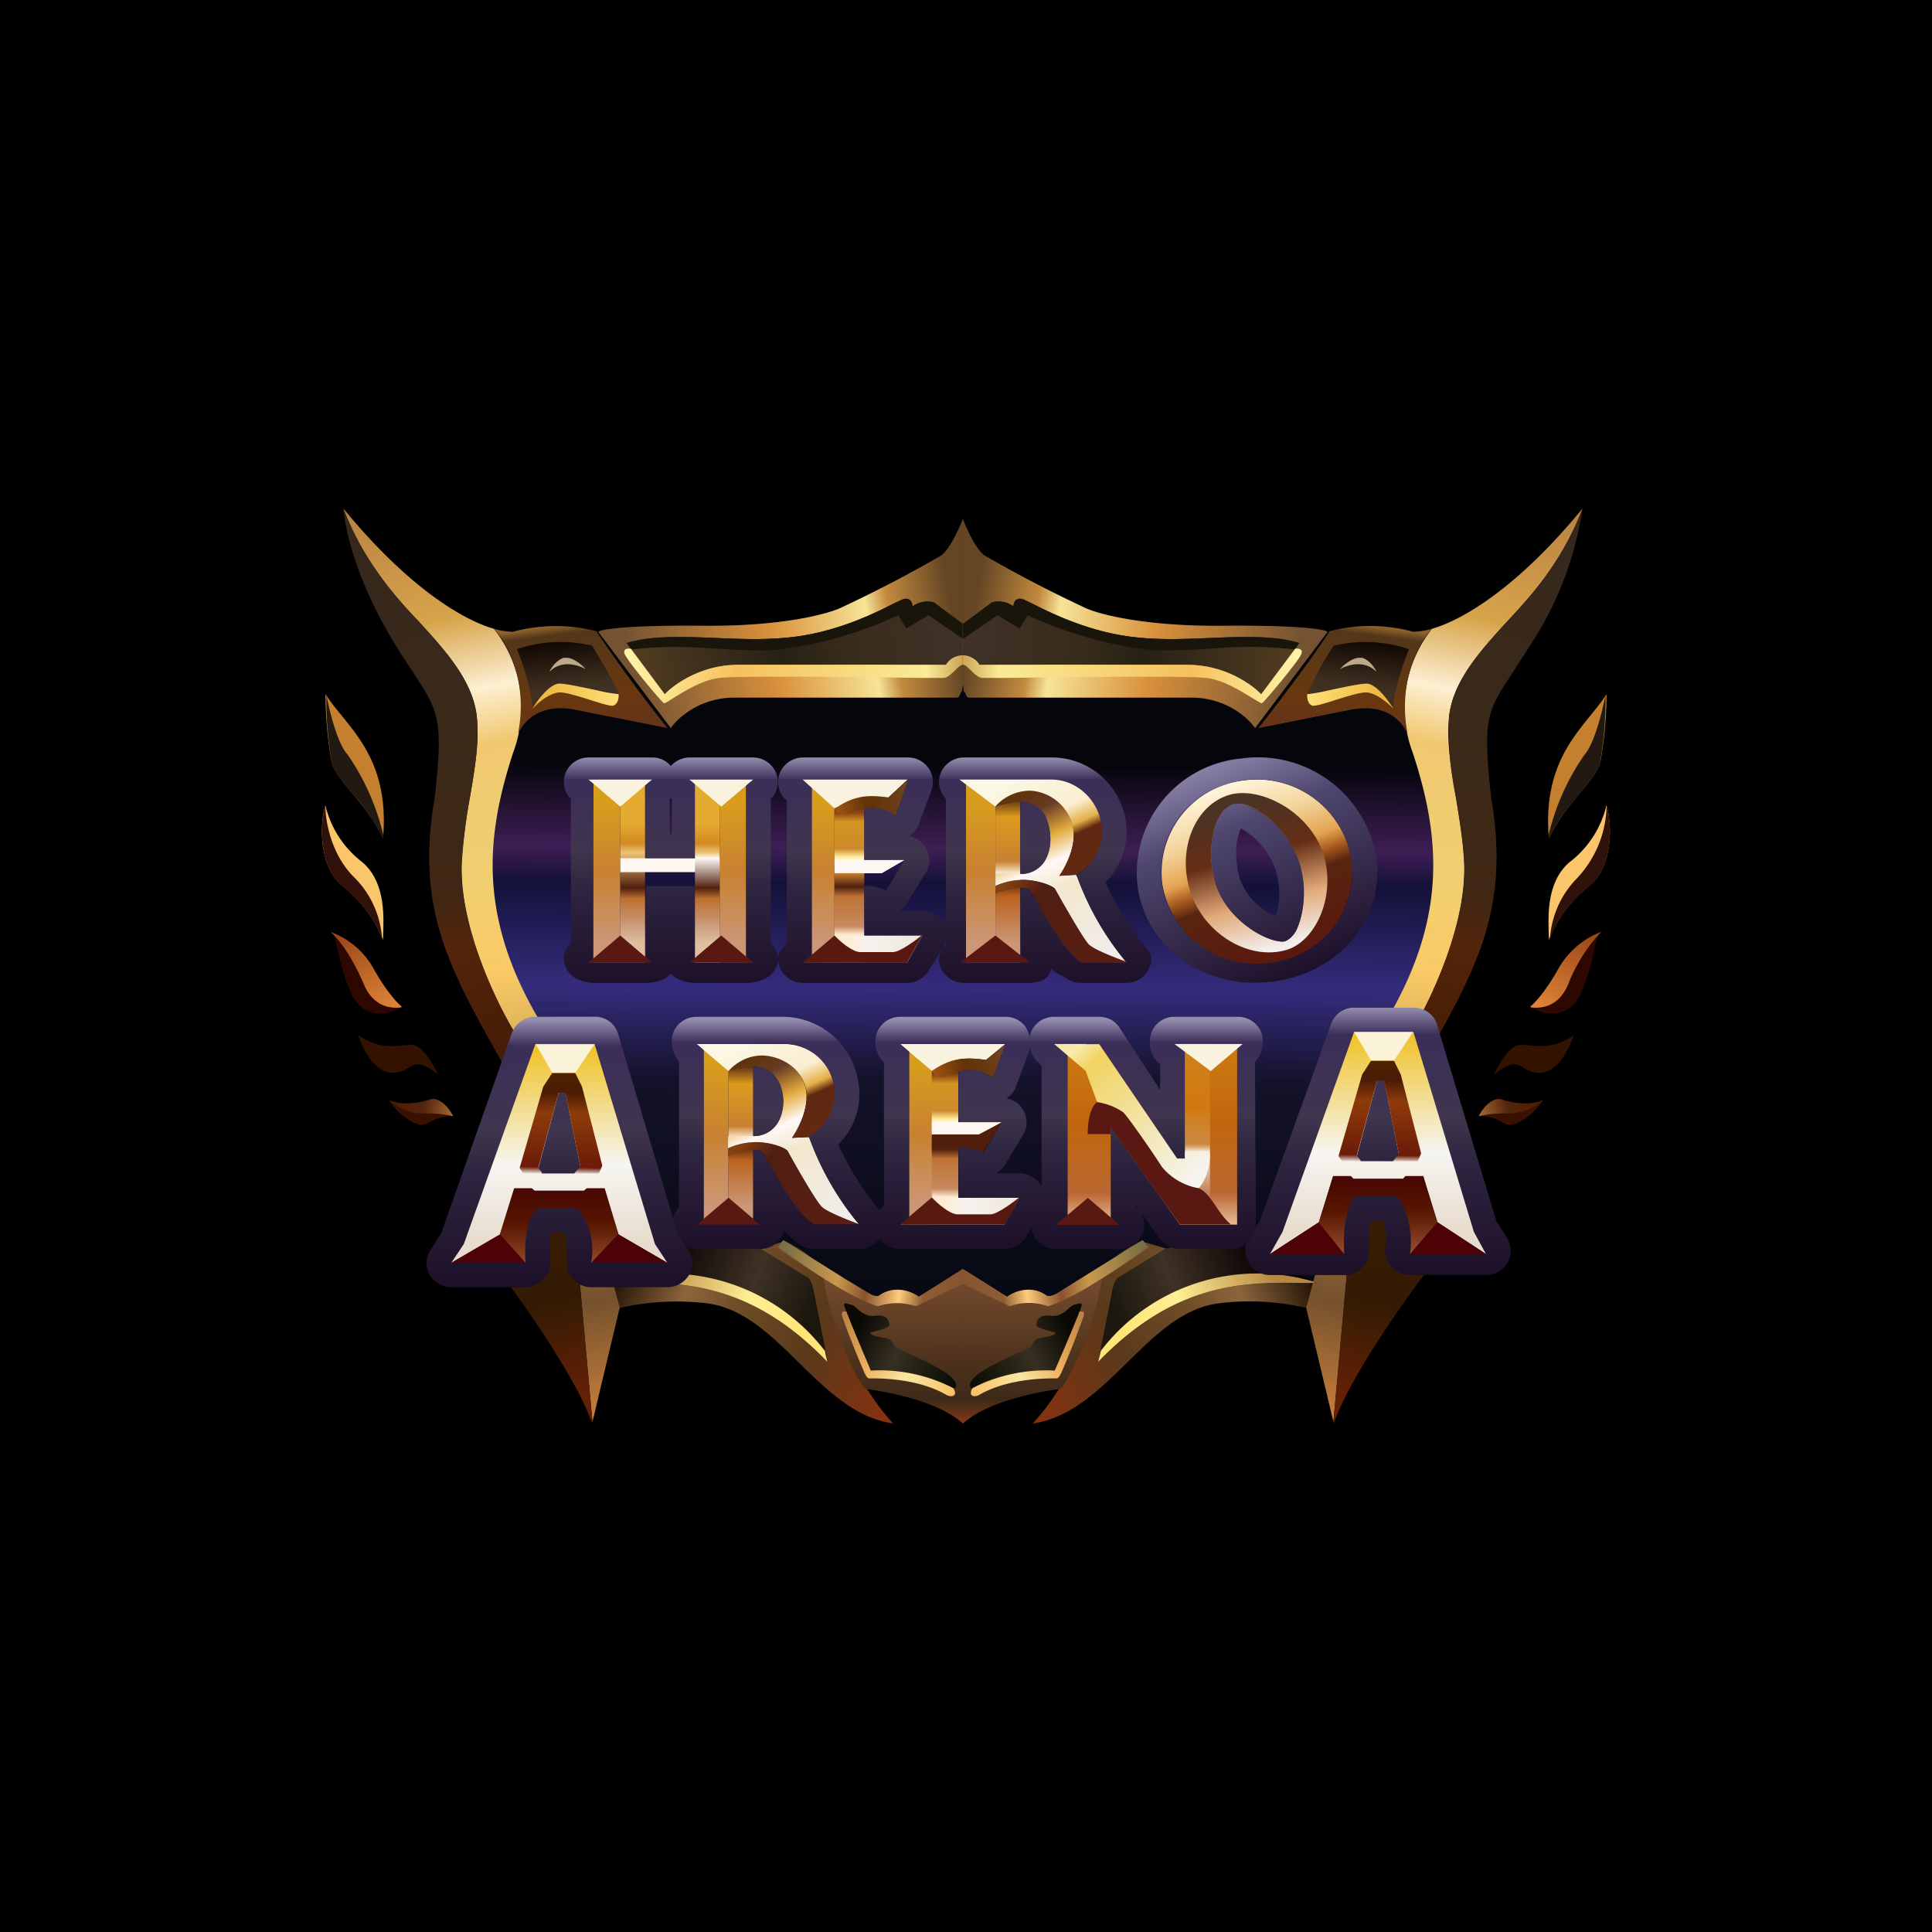 <svg xmlns="http://www.w3.org/2000/svg" width="24" height="24" fill="none" viewBox="0 0 24 24">
    <g clip-path="url(#HERA__a)">
        <path fill="#000" d="M24 0H0v24h24z"/>
        <path fill="url(#HERA__b)" d="M11.696 6.897c.106-.084.22-.336.266-.45v11.236c-.295-.269-.918-.391-1.2-.429.088.152.252.345.332.43-.471-.068-.82-.413-1.17-.758-.337-.333-.678-.665-1.12-.733a3.1 3.1 0 0 0-1.107.055l-.341 1.435c-.185-.547-.842-1.477-1.145-1.877l.13-2.425-.076-.135c-.698-1.242-1.103-1.953-.863-3.351.106-.968.047-1.053-.27-1.54L4.907 8a4.25 4.25 0 0 1-.64-1.684C5.17 7.42 5.97 7.85 6.366 7.85a2.04 2.04 0 0 1 1.066 0c.029-.03.332-.084 1.305-.076.98.008 1.553-.147 1.717-.227.37-.181 1.137-.56 1.242-.649m.53 0c-.109-.084-.222-.336-.264-.45v11.236c.29-.269.917-.391 1.2-.429a3 3 0 0 1-.333.43c.467-.068.82-.413 1.17-.758.337-.333.674-.665 1.116-.733a3.1 3.1 0 0 1 1.111.055l.341 1.435c.186-.547.842-1.477 1.145-1.877l-.134-2.425.076-.135c.703-1.242 1.102-1.953.867-3.351-.105-.968-.05-1.053.27-1.54L19.016 8c.332-.509.55-1.083.64-1.684-.905 1.103-1.705 1.533-2.1 1.533a2.04 2.04 0 0 0-1.065 0c-.03-.03-.333-.084-1.306-.076-.98.008-1.557-.147-1.717-.227-.37-.181-1.137-.56-1.242-.649"/>
        <path fill="url(#HERA__c)" d="M10.754 17.228a3.25 3.25 0 0 1-.505-1.28v-.004c0-.088 0-.278-.497-.526l-.374.11c.21.1.631.32.66.395.026.08.152.602.211.855a2.46 2.46 0 0 0-2.652-.855l.067.337.025.013.009-.026a3.2 3.2 0 0 1 1.107-.054c.442.067.779.4 1.12.736.35.341.699.687 1.17.754a3 3 0 0 1-.34-.455"/>
        <path fill="url(#HERA__d)" d="M7.697 16.252v-.013l-.935-3.464c-.838-1.348-.728-2.383-.387-3.427a1.58 1.58 0 0 0-.24-1.537c-.434-.126-1.116-.573-1.87-1.495.14.375.337.687.548.96.114.148.244.295.379.434.345.379.69.758.732 1.204.03.307-.025.627-.084.977a7 7 0 0 0-.1.783c-.056.783.42 1.78.669 2.176l.635 1.348.316 3.464.337-1.414z"/>
        <path fill="url(#HERA__e)" d="m7.36 17.662-.316-3.46-.635-1.348c-.245-.4-.725-1.397-.674-2.18a8 8 0 0 1 .105-.783c.06-.35.114-.674.084-.977-.042-.45-.387-.83-.732-1.204a6 6 0 0 1-.38-.434 3.7 3.7 0 0 1-.546-.96c.025.316.193.956.64 1.684.084.144.164.257.227.354.316.484.375.568.27 1.541-.24 1.398.164 2.11.862 3.351l.076.135-.13 2.425c.303.4.96 1.334 1.145 1.877v-.02z"/>
        <path fill="url(#HERA__f)" d="M6.136 7.81c.198.22.42.696.299 1.306.084-.181.294-.387.732-.295l1.124.223a18 18 0 0 1-.884-1.204 2.05 2.05 0 0 0-1.04.009 1 1 0 0 1-.231-.038"/>
        <path fill="url(#HERA__g)" d="M6.62 8.8a3 3 0 0 0-.198-.736c.301-.102.625-.117.934-.043.118.198.354.594.329.603-.034.012-.594-.127-.737-.127-.114 0-.27.198-.328.3z"/>
        <path fill="url(#HERA__h)" d="M6.62 8.8c.062-.072.226-.207.349-.198.075.004.21.046.336.084.14.046.274.088.312.08.063-.021.071-.101.067-.143a2 2 0 0 1-.265-.047c-.177-.037-.391-.084-.471-.084-.114 0-.27.202-.329.303z"/>
        <path fill="#BCA98A" d="M7.015 8.169c-.097.021-.169.126-.19.177.152-.156.362-.084.45-.034-.046-.055-.168-.156-.26-.139z"/>
        <path fill="url(#HERA__i)" d="m8.254 8.624-.472-.632c.518-.168 1.288 0 1.992-.067.703-.068 1.296-.421 1.43-.476.106-.042.131.042.131.084a.32.32 0 0 1 .266-.05l.362.27v.386a.25.25 0 0 0-.21.118H9.166c-.454 0-.8.244-.909.367z"/>
        <path fill="url(#HERA__j)" d="m8.333 9.045-.901-1.196c.03-.03.332-.084 1.305-.076.98.009 1.553-.147 1.717-.227q.635-.297 1.242-.648c.106-.084.22-.337.266-.45v2.05l-.013.092c-.008 0-.017.017-.021.034-.009.02-.021.042-.042.042H9.124c-.43 0-.707.253-.791.379m-.548-1.053.472.632c.245-.234.57-.365.91-.366h2.584a.24.24 0 0 1 .21-.118v-.388l-.361-.27a.32.32 0 0 0-.266.051c0-.042-.025-.126-.13-.084l-.106.05c-.231.119-.74.371-1.326.422-.294.03-.597.017-.892.004-.408-.017-.796-.03-1.095.063z"/>
        <path fill="#19150A" d="M7.845 8.068c.472-.05.724-.03 1.006-.013.21.013.43.03.77.021a5 5 0 0 0 1.537-.433l.101.164.274-.164.43.294v-.185l-.363-.27a.32.32 0 0 0-.265.051c0-.042-.025-.126-.13-.084l-.106.05c-.231.118-.74.371-1.326.422-.294.029-.598.016-.892.004-.409-.017-.796-.03-1.095.063l.06.084z"/>
        <path fill="url(#HERA__k)" d="M11.958 8.257V8.14a.25.25 0 0 0-.207.118H9.168c-.455 0-.8.244-.91.366l-.42-.564c-.043-.008-.106 0-.076.068.042.097.45.585.484.606.012.008.059-.025.126-.067.139-.085.362-.224.568-.245.244-.03 1.785-.012 2.526 0h.253c.05 0 .097-.05.143-.092.038-.038.072-.072.101-.072z"/>
        <path fill="url(#HERA__l)" d="M10.279 16.917c-1.027-1.069-1.937-.98-2.703-.98l1.196-.582.682.16.585.358c.042.026.067.148.076.194l.168.85z"/>
        <path fill="url(#HERA__m)" d="M10.245 16.779c.03.113-.017-.085 0 0a2.45 2.45 0 0 0-2.648-.855v.012h.143c.732-.008 1.583-.012 2.538.981z"/>
        <path fill="url(#HERA__n)" d="m11.958 15.764-.548.345c-.08-.063-.29-.151-.484-.02-.008.012-.055.029-.151-.034l-.266-.16-.778-.489-.089.101.59.38c.092.643.463 1.367.53 1.367.282.038.91.16 1.2.43v-1.92z"/>
        <path fill="url(#HERA__o)" d="M10.233 15.882c.252.16.505.295.673.345a.73.73 0 0 1 .472 0l.585-.278v-.185l-.547.345c-.085-.063-.295-.151-.489-.02-.008.012-.054.029-.151-.034l-.265-.16-.78-.489-.07.085c.125.088.294.21.475.328l.1.063z"/>
        <path fill="url(#HERA__p)" d="M11.049 16.463c0 .03-.152.071-.232.088-.021.042.11.055.198.076s.067.076.11.11c.041.029.429.18.63.32.156.113.127.176.097.193a1.97 1.97 0 0 0-1.035-.223 20 20 0 0 1-.328-.8c-.013-.055.02-.034.084-.02.067.012.134.159.299.138.168-.021.177.084.177.118"/>
        <path fill="url(#HERA__q)" d="M10.514 16.294c-.042-.009-.072 0-.047.071.034.105.19.506.261.661.009.03.042.097.068.097h.008c.076 0 .573-.013.947.202.055.034.156.03.093-.08a2 2 0 0 0-1.027-.219c-.084-.202-.245-.577-.303-.732"/>
        <path fill="url(#HERA__r)" d="M13.17 17.228c.14-.18.396-.657.506-1.28v-.004c0-.088 0-.278.497-.526l.374.11c-.21.1-.631.32-.66.395-.026.08-.152.602-.211.855a2.455 2.455 0 0 1 2.652-.855l-.067.337-.026.013-.008-.026a3.1 3.1 0 0 0-1.111-.054c-.438.067-.775.4-1.116.736-.35.341-.703.687-1.17.754a3 3 0 0 0 .34-.455"/>
        <path fill="url(#HERA__s)" d="M16.228 16.252v-.013l.934-3.464c.838-1.348.729-2.383.387-3.427a1.58 1.58 0 0 1 .24-1.537c.434-.126 1.116-.573 1.87-1.495a3.6 3.6 0 0 1-.548.96 6 6 0 0 1-.379.434c-.345.379-.69.758-.732 1.204-.03.307.025.627.084.977.042.244.084.505.101.783.055.783-.42 1.78-.673 2.176l-.632 1.348-.316 3.464-.337-1.414z"/>
        <path fill="url(#HERA__t)" d="m16.564 17.662.311-3.46.64-1.348c.244-.4.724-1.397.674-2.18-.022-.278-.068-.539-.106-.783A4 4 0 0 1 18 8.914c.042-.45.387-.83.733-1.204.13-.143.265-.286.378-.434.211-.273.409-.59.548-.96A4.2 4.2 0 0 1 19.019 8l-.227.354c-.32.484-.375.568-.27 1.541.236 1.398-.164 2.11-.867 3.351l-.076.135.135 2.425c-.308.4-.96 1.334-1.145 1.877z"/>
        <path fill="url(#HERA__u)" d="M17.788 7.811c-.197.219-.42.695-.303 1.305-.08-.18-.29-.387-.728-.295l-1.124.224c.202-.257.652-.842.884-1.204a2 2 0 0 1 1.04.008 1 1 0 0 0 .231-.038"/>
        <path fill="url(#HERA__v)" d="M17.304 8.8c.009-.219.135-.58.198-.736a1.7 1.7 0 0 0-.934-.043q-.192.286-.329.603c.034.012.59-.127.737-.127.114 0 .265.198.328.3z"/>
        <path fill="url(#HERA__w)" d="M17.304 8.8c-.067-.072-.227-.207-.349-.198-.076.004-.21.046-.337.084-.139.046-.274.088-.316.08-.058-.021-.067-.101-.063-.143a2 2 0 0 0 .265-.047c.177-.037.392-.084.472-.084.114 0 .265.202.328.303z"/>
        <path fill="#BCA98A" d="M16.91 8.169c.097.021.168.126.19.177-.152-.156-.367-.084-.456-.034.051-.055.169-.156.266-.139z"/>
        <path fill="url(#HERA__x)" d="m15.667 8.624.472-.632c-.514-.168-1.284 0-1.987-.067-.708-.068-1.301-.421-1.432-.476-.105-.042-.13.042-.13.084a.32.32 0 0 0-.265-.05l-.363.27v.386c.114 0 .186.08.211.118h2.58c.46 0 .8.244.914.367"/>
        <path fill="url(#HERA__y)" d="m15.591 9.045.901-1.196c-.03-.03-.332-.084-1.305-.076-.98.009-1.557-.147-1.717-.227a16 16 0 0 1-1.243-.648c-.109-.084-.223-.337-.265-.45v2.05l.009.092c.012 0 .02.017.025.034.008.02.017.042.042.042H14.8c.43 0 .707.253.791.379m.548-1.053-.472.632a1.33 1.33 0 0 0-.913-.366h-2.585a.25.25 0 0 0-.211-.118v-.388l.366-.27a.32.32 0 0 1 .265.051c0-.042.026-.126.131-.084l.105.05c.232.119.741.371 1.327.422.294.03.597.017.888.004.412-.017.8-.03 1.099.063z"/>
        <path fill="#19150A" d="M16.084 8.068a5 5 0 0 0-1.01-.013c-.21.013-.43.03-.77.021a5 5 0 0 1-1.537-.433l-.101.164-.274-.164-.43.294v-.185l.363-.27a.31.31 0 0 1 .265.051c0-.042.025-.126.13-.084l.105.05c.232.118.742.371 1.327.422.294.029.598.016.888.004.413-.017.8-.03 1.099.063l-.06.084z"/>
        <path fill="url(#HERA__z)" d="M11.958 8.257V8.14c.118 0 .19.08.21.118h2.586c.458 0 .8.244.913.366l.421-.564c.042-.008.105 0 .076.068-.042.097-.455.585-.484.606-.013.008-.06-.025-.13-.067-.14-.085-.363-.224-.565-.245-.244-.03-1.79-.012-2.526 0h-.253c-.05 0-.1-.05-.143-.092-.042-.038-.071-.072-.1-.072z"/>
        <path fill="url(#HERA__A)" d="M13.642 16.917c1.032-1.069 1.937-.98 2.707-.98l-1.2-.582-.682.16-.58.358c-.043.026-.072.148-.077.194z"/>
        <path fill="url(#HERA__B)" d="M13.676 16.779c.02-.085-.026.113 0 0a2.45 2.45 0 0 1 2.652-.855v.013h-.143c-.733-.009-1.583-.013-2.543.98z"/>
        <path fill="url(#HERA__C)" d="M11.958 15.764c.143.084.446.278.552.345.084-.063.294-.151.484-.02.012.012.059.029.155-.034q.522-.327 1.045-.649l.084.101-.59.38c-.088.643-.463 1.367-.526 1.367-.286.038-.91.16-1.2.43v-1.92z"/>
        <path fill="url(#HERA__D)" d="M13.684 15.882c-.244.16-.496.295-.665.345a.7.7 0 0 0-.476 0l-.58-.278v-.185l.547.345c.084-.063.295-.151.484-.02.013.012.059.029.156-.034q.52-.327 1.044-.649l.071.085c-.126.088-.294.21-.48.328l-.096.063z"/>
        <path fill="url(#HERA__E)" d="M12.875 16.463c0 .03.152.071.228.088.025.042-.11.055-.198.076-.084.021-.063.076-.11.11-.042.029-.429.18-.627.32-.156.113-.126.176-.097.193.316-.206.821-.236 1.032-.223.11-.253.324-.758.332-.8.009-.055-.02-.034-.088-.02-.067.012-.13.159-.295.138-.168-.021-.177.084-.177.118"/>
        <path fill="url(#HERA__F)" d="M13.41 16.294c.038-.009.072 0 .046.071q-.12.335-.26.661c-.013.03-.043.097-.068.097h-.008c-.076 0-.573-.013-.952.202-.05.034-.151.03-.088-.08a2 2 0 0 1 1.023-.219c.088-.202.248-.577.307-.732"/>
        <path fill="#C4802F" d="M4.759 10.412c.088-1.035-.463-1.389-.716-1.789 0 .396.055.733.08.855.059.223.417.484.636.934"/>
        <path fill="#221913" d="M4.055 8.636c.042.219.143.614.265.74.208.303.358.641.442.998v.043a2.8 2.8 0 0 0-.404-.581c-.113-.14-.21-.253-.236-.358a4.6 4.6 0 0 1-.067-.842"/>
        <path fill="#FBC56B" d="M4.497 10.707a1.25 1.25 0 0 1-.455-.703c-.071.227-.084.774.223 1.01.219.175.388.402.493.661 0-.202.063-.694-.261-.968"/>
        <path fill="#30120A" d="M4.042 10.008c0 .202.076.619.367.9.244.245.324.548.336.742a1.6 1.6 0 0 0-.48-.632c-.307-.24-.294-.783-.223-1.01"/>
        <path fill="#2D0700" d="M4.642 12.034a1 1 0 0 0-.53-.455c.1.097.054.303.244.745.155.37.505.278.635.181-.05-.038-.193-.19-.35-.471"/>
        <path fill="url(#HERA__G)" d="M4.128 11.596c.089.084.244.286.392.631.105.249.29.308.463.287l.008-.009c-.05-.038-.193-.19-.35-.471a1 1 0 0 0-.53-.455l.013.017z"/>
        <path fill="#331200" d="M4.868 13.326c-.219 0-.37-.315-.417-.463.32.207.505.106.674.118.126.008.265.248.316.366-.35-.27-.295-.02-.573-.02"/>
        <path fill="#391101" d="M5.331 13.662c-.273.084-.45.033-.505 0 .126.185.265.273.362.303.084.03.143-.025.22-.06.113-.041.18-.041.222-.041-.118-.215-.248-.228-.299-.202"/>
        <path fill="url(#HERA__H)" d="M4.826 13.662c.076.071.24.177.43.168.143 0 .26.009.362.034h.012c-.118-.215-.248-.228-.299-.202-.273.084-.45.033-.505 0"/>
        <path fill="#C4802F" d="M19.24 10.412c-.087-1.031.464-1.389.717-1.789 0 .396-.055.733-.08.855-.06.223-.417.484-.636.934"/>
        <path fill="#221913" d="M19.944 8.636c-.042.219-.143.614-.265.745-.208.3-.358.638-.442.993v.043c.118-.24.274-.426.404-.581.114-.14.21-.253.236-.358q.072-.418.067-.842"/>
        <path fill="#FBC56B" d="M19.502 10.707c.227-.175.388-.424.454-.703.072.227.085.774-.223 1.01a1.6 1.6 0 0 0-.492.661c0-.202-.063-.694.26-.968"/>
        <path fill="#30120A" d="M19.958 10.008a1.35 1.35 0 0 1-.366.9c-.197.2-.316.463-.337.742.059-.14.194-.405.48-.632.307-.24.294-.783.223-1.01"/>
        <path fill="#2D0700" d="M19.359 12.034c.16-.286.42-.421.53-.455-.1.097-.055.303-.244.745-.156.37-.505.278-.636.181.05-.038.194-.19.35-.471"/>
        <path fill="url(#HERA__I)" d="M19.872 11.596a2 2 0 0 0-.391.631c-.105.249-.29.308-.463.287l-.009-.009c.05-.038.194-.19.35-.471.16-.286.42-.421.53-.455l-.012.017z"/>
        <path fill="#331200" d="M19.132 13.326c.22 0 .37-.315.417-.463-.32.207-.505.106-.674.118-.126.008-.265.248-.315.366.349-.27.294-.02.572-.02"/>
        <path fill="#391101" d="M18.668 13.662c.273.084.45.033.505 0-.126.185-.266.273-.362.303-.084.03-.143-.025-.22-.06-.113-.041-.18-.041-.222-.041.118-.215.248-.228.294-.202z"/>
        <path fill="url(#HERA__J)" d="M19.173 13.662a.62.62 0 0 1-.43.168c-.143 0-.26.009-.362.034h-.012c.118-.215.248-.228.294-.202.278.084.455.033.51 0"/>
        <path fill="url(#HERA__K)" d="M7.37 9.714h.336v2.244h-.337z"/>
        <path fill="url(#HERA__L)" d="M7.706 9.714h.307v2.244h-.307z"/>
        <path fill="url(#HERA__M)" d="M8.94 9.714h.329v2.244H8.94z"/>
        <path fill="#FFF8F2" d="M7.706 10.661H8.94v.173H7.706z"/>
        <path fill="url(#HERA__N)" d="m8.013 11.882.089.075h-.788l.055-.042v-2.19l-.059-.041h.792l-.085.076v.9h.632v-.9l-.084-.076h.791l-.088.076v2.122l.084.075H8.57l.084-.075v-.876h-.631v.876zm.308-.573v.413l.012.012.013-.012v-.413zm.012.787c.08.084.207.114.32.114h.615c.151 0 .32-.055.379-.21.042-.11.012-.194-.072-.278V9.924a.3.3 0 0 0 .068-.316.31.31 0 0 0-.287-.198h-.791a.32.32 0 0 0-.232.105.3.3 0 0 0-.231-.105H7.31a.306.306 0 0 0-.3.366q.019.085.081.148v1.798c-.084.084-.11.168-.067.282.059.155.223.206.375.206h.614c.114 0 .24-.025.32-.114m-.012-2.172.012-.013.013.013v.438H8.32z"/>
        <path fill="#591812" d="m7.705 11.621-.395.337h.79z"/>
        <path fill="#F8F2DE" d="m7.705 10.02-.395-.336h.79z"/>
        <path fill="url(#HERA__O)" d="M8.633 9.714h.307v2.244h-.307z"/>
        <path fill="#F8F2DE" d="m8.96 10.02-.396-.336h.792z"/>
        <path fill="#591812" d="m8.96 11.621-.396.337h.792z"/>
        <path fill="#FFF8F2" d="M10.948 10.847h-.56v-.164h.846l-.282.164z"/>
        <path fill="url(#HERA__P)" d="M10.08 9.714h.286v2.244h-.286z"/>
        <path fill="url(#HERA__Q)" d="M10.366 9.714h.37v2.244h-.37z"/>
        <path fill="url(#HERA__R)" d="m10.366 11.621-.396.337h1.297l.19-.337z"/>
        <path fill="#591910" d="M10.366 11.621c.067.072.223.206.32.206h.408c.085 0 .282-.147.354-.206h.008l-.19.337H9.97z"/>
        <path fill="#FFF8F2" d="M10.947 10.847h-.58v-.164h.867l-.283.164z"/>
        <path fill="url(#HERA__S)" d="M10.737 10.686v-.649c.03-.008.021 0 .06 0h.045a.44.44 0 0 1 .282.097l.16-.45H9.98l.106.092v2.089l-.11.092h1.297l.19-.337h-.725v-.614h.046q.079 0 .152.03l.072.024.227-.379h-.497zm.425.631h.295c.11 0 .21.06.265.152a.3.3 0 0 1 0 .295l-.185.29a.31.31 0 0 1-.27.156H9.972a.31.31 0 0 1-.286-.198c-.047-.118-.013-.202.084-.286h.004V9.945a.295.295 0 0 1-.088-.337.31.31 0 0 1 .286-.198h1.305a.31.31 0 0 1 .253.126.3.3 0 0 1 .042.278l-.156.421a.3.3 0 0 1-.122.152.31.31 0 0 1 .252.299.3.3 0 0 1-.042.151l-.235.38a.3.3 0 0 1-.106.104z"/>
        <path fill="#F8F2DE" d="m10.366 10.041-.396-.357h1.305l-.24.223c-.299-.013-.299-.013-.67.134"/>
        <path fill="url(#HERA__T)" d="M10.366 10.046c.017.03.06.084.122.075.03 0 .055-.012.085-.025.054-.02.117-.046.223-.059a.5.5 0 0 1 .328.097l.16-.45-.244.223c-.282-.042-.45-.013-.67.139z"/>
        <path fill="url(#HERA__U)" d="M11.293 12.973h.286v2.244h-.286z"/>
        <path fill="url(#HERA__V)" d="M11.575 12.973h.329v2.244h-.329z"/>
        <path fill="#F8F2DE" d="m11.58 13.306-.4-.337h1.309l-.24.198c-.286-.042-.455-.013-.674.139z"/>
        <path fill="url(#HERA__W)" d="M11.58 13.306c.012.029.058.084.117.075a.4.4 0 0 0 .089-.03c.05-.016.113-.041.219-.058a.52.52 0 0 1 .332.097l.152-.421-.24.198c-.287-.042-.455-.013-.674.139z"/>
        <path fill="url(#HERA__X)" d="m11.58 14.879-.4.337h1.3l.186-.337h-1.09z"/>
        <path fill="#591910" d="M11.58 14.88c.063.067.219.205.315.205h.409c.084 0 .282-.151.358-.21h.004l-.185.337H11.18l.395-.337z"/>
        <path fill="#FFF8F2" d="M12.16 14.105h-.585v-.165h.872z"/>
        <path fill="#501F0C" d="m12.21 14.315.237-.375-.287.152h-.585v.173h.421q.076 0 .147.025l.072.03z"/>
        <path fill="url(#HERA__Y)" d="M11.907 13.94v-.631a1 1 0 0 1 .143-.017q.086 0 .165.034a.6.6 0 0 1 .122.063l.151-.421h-1.305l.11.097v2.054l-.114.093h1.3l.186-.337h-.758v-.61h.085a.4.4 0 0 1 .151.025l.072.03.231-.38zm.463.636h.295c.11 0 .21.059.265.147a.3.3 0 0 1 .005.3l-.186.336a.3.3 0 0 1-.27.156h-1.3a.308.308 0 0 1-.3-.38.3.3 0 0 1 .098-.155h.004V13.2a.36.36 0 0 1-.088-.371.31.31 0 0 1 .286-.198h1.31c.1 0 .193.046.252.126a.38.38 0 0 1 .038.316l-.156.42a.3.3 0 0 1-.122.152.28.28 0 0 1 .21.148.3.3 0 0 1 0 .303l-.231.379a.3.3 0 0 1-.105.1z"/>
        <path fill="url(#HERA__Z)" d="M12 9.714h.366v2.244H12z"/>
        <path fill="url(#HERA__aa)" d="M12.366 9.714h.308v2.244h-.308z"/>
        <path fill="url(#HERA__ab)" d="m13.162 10.88.21-.013c.143.395.352.763.62 1.087-.17-.068-.392-.156-.46-.21-.075-.068-.416-.683-.429-.704-.008-.021-.152-.097-.362-.11a.8.8 0 0 0-.375.076v-.151h.312c.252 0 .37-.21.37-.43 0-.219-.118-.463-.37-.463-.089 0-.244.038-.312.055.118-.122.274-.21.442-.194a.58.58 0 0 1 .527.484c.03.224-.106.476-.173.573"/>
        <path fill="url(#HERA__ac)" d="M13.533 11.738c.067.06.286.148.463.21v.01h-.56c-.223-.144-.485-.62-.59-.813l-.05-.085q-.02-.024-.06-.03a.2.2 0 0 0-.058 0c-.05 0-.223.03-.312.072v-.096a.8.8 0 0 1 .737.033c.013.021.354.636.43.7"/>
        <path fill="url(#HERA__ad)" d="M11.684 9.608a.31.31 0 0 1 .286-.198h1.09a.927.927 0 0 1 .935.918.9.9 0 0 1-.26.631c.15.354.378.67.492.8.084.093.097.169.046.274a.31.31 0 0 1-.278.177h-.56a.3.3 0 0 1-.168-.046c-.072-.047-.143-.064-.207-.13l-.008.029c-.042.117-.16.147-.286.147h-.796a.31.31 0 0 1-.286-.198c-.042-.11-.013-.185.067-.265V9.924a.3.3 0 0 1-.067-.316m.286.105.03.021v2.198l-.03.025h.796l-.088-.075v-.851h.046c.017 0 .033.008.046.013l.025.02.042.08h.005l.143.253c.126.21.294.463.45.564h.56v-.004a3.5 3.5 0 0 1-.614-1.065c-.009-.004-.009-.012-.013-.021a.63.63 0 0 0 .32-.539.624.624 0 0 0-.627-.614h-1.09zm.707.245v.9a.35.35 0 0 0 .308-.172.54.54 0 0 0 .063-.261.7.7 0 0 0-.063-.295.34.34 0 0 0-.307-.168z"/>
        <path fill="url(#HERA__ae)" d="m12.366 10.02-.447-.336h1.141c.346 0 .628.303.628.644 0 .231-.13.433-.325.539h.005l-.21.012c.07-.097.206-.35.176-.572a.576.576 0 0 0-.526-.484.57.57 0 0 0-.442.193z"/>
        <path fill="#591812" d="m12.365 11.621-.438.337h.867z"/>
        <path fill="url(#HERA__af)" d="M8.742 12.973h.308v2.244h-.308z"/>
        <path fill="url(#HERA__ag)" d="M9.05 12.973h.307v2.244H9.05z"/>
        <path fill="url(#HERA__ah)" d="m9.84 14.135.21-.009c.143.393.352.76.62 1.082-.17-.063-.388-.152-.456-.21-.08-.063-.42-.678-.43-.7-.012-.02-.155-.096-.361-.109a.8.8 0 0 0-.379.076v-.152h.311c.253 0 .375-.21.375-.429 0-.223-.122-.434-.379-.434-.084 0-.24.038-.303.055.114-.122.27-.21.438-.194.282.021.501.211.53.455.026.223-.109.472-.176.568"/>
        <path fill="url(#HERA__ai)" d="M9.355 14.19h.068c.21.008.35.084.362.109.008.021.35.632.43.699.067.059.286.147.454.21l.004.005h-.56c-.223-.14-.484-.615-.59-.813l-.05-.084c-.03-.03-.092-.034-.126-.03-.042 0-.215.034-.303.076v-.097a.8.8 0 0 1 .307-.075z"/>
        <path fill="url(#HERA__aj)" d="m9.05 13.306-.397-.337H9.74c.35 0 .632.278.632.619a.61.61 0 0 1-.328.534h.004l-.21.013c.07-.097.206-.345.18-.573-.03-.24-.252-.43-.53-.45a.55.55 0 0 0-.438.194"/>
        <path fill="#591812" d="m9.05 14.879-.397.337h.792z"/>
        <path fill="url(#HERA__ak)" d="M8.363 12.829a.31.31 0 0 1 .291-.198H9.74a.956.956 0 0 1 .935.951.88.88 0 0 1-.261.636c.155.35.383.665.492.796l.005.004a.3.3 0 0 1 .042.32.31.31 0 0 1-.278.177h-.56a.3.3 0 0 1-.169-.047 1 1 0 0 1-.202-.18.31.31 0 0 1-.299.227h-.791a.31.31 0 0 1-.29-.198.3.3 0 0 1 .071-.316v-1.819a.36.36 0 0 1-.072-.353m.291.139.084.075v2.097l-.084.072h.791l-.088-.072v-.855h.046l.05.013.026.021.042.076v.004l.143.253c.127.21.295.463.45.56h.56a3.5 3.5 0 0 1-.614-1.065l-.013-.022v-.004a.63.63 0 0 0 .32-.539.62.62 0 0 0-.627-.614zm.703.282v.863a.35.35 0 0 0 .307-.169.55.55 0 0 0 0-.522.34.34 0 0 0-.307-.168z"/>
        <path fill="url(#HERA__al)" fill-rule="evenodd" d="M15.764 11.959a1.14 1.14 0 0 0 1.027-1.264 1.19 1.19 0 0 0-1.33-1.002 1.154 1.154 0 0 0-1.024 1.28 1.183 1.183 0 0 0 1.327.99zm.202-.266c.206-.067.303-.602.168-.998-.156-.437-.61-.766-.817-.703-.282.084-.328.67-.206 1.02.168.475.707.723.855.681" clip-rule="evenodd"/>
        <path fill="url(#HERA__am)" d="M15.975 11.802c.362-.101.631-.665.463-1.196-.177-.534-.792-.842-1.166-.732-.421.122-.657.669-.485 1.204.177.534.733.854 1.188.724m.156-1.107c.138.395.042.93-.169.997-.143.042-.682-.206-.85-.682-.127-.35-.076-.93.21-1.019.202-.063.657.266.809.704"/>
        <path fill="url(#HERA__an)" fill-rule="evenodd" d="M15.755 11.962h.009a1.23 1.23 0 0 0 .59-.236 1.1 1.1 0 0 0 .437-1.031 1.192 1.192 0 0 0-1.558-.952 1.136 1.136 0 0 0-.8 1.234 1.183 1.183 0 0 0 1.322.985m.026-.295q.121.039.185.026l.02-.013a.3.3 0 0 0 .127-.143 1.23 1.23 0 0 0 .021-.842A1.18 1.18 0 0 0 15.47 10a.27.27 0 0 0-.151-.008.3.3 0 0 0-.144.105l-.029.05c-.126.22-.126.602-.034.863.127.35.446.581.67.657m-.367-1.376a.7.7 0 0 0-.059.281c0 .127.017.253.047.35a.8.8 0 0 0 .446.459v-.004a.96.96 0 0 0-.009-.59.97.97 0 0 0-.425-.497m1.684.37c.101.775-.488 1.44-1.309 1.537l-.21.012c-.737-.012-1.352-.492-1.449-1.2a1.43 1.43 0 0 1 1.293-1.587 1.49 1.49 0 0 1 1.675 1.238" clip-rule="evenodd"/>
        <path fill="url(#HERA__ao)" d="M7.385 12.63a.3.3 0 0 1 .295.216l.737 2.48.13.201a.29.29 0 0 1 .013.308.31.31 0 0 1-.27.155h-.947a.31.31 0 0 1-.294-.217.3.3 0 0 1-.009-.128.66.66 0 0 0-.034-.337h-.151l-.013.076c-.012.105-.012.21-.004.278a.3.3 0 0 1-.084.227.3.3 0 0 1-.223.102h-.926a.31.31 0 0 1-.27-.156.3.3 0 0 1 .013-.308l.134-.21.876-2.484a.31.31 0 0 1 .295-.202zm-1.78 3.057.155-.235.889-2.484h.736l.75 2.484.156.235h-.948c.017-.113.013-.21 0-.303a.73.73 0 0 0-.168-.379H6.66c-.084.097-.118.261-.13.413a1.4 1.4 0 0 0 0 .27zm1.081-1.183.051.072h.396l.076-.084-.186-.918H6.94z"/>
        <path fill="url(#HERA__ap)" fill-rule="evenodd" d="M6.654 12.969h.732l.75 2.484.155.236-.606-.354-.177-.573H7.29l-.033.03H6.64l-.034-.03H6.39l-.177.573-.607.353.156-.235.889-2.484zm.076 1.608-.043-.063.253-.939h.084l.19.939-.08.063z" clip-rule="evenodd"/>
        <path fill="#FAF3D9" d="m6.654 12.969.206.358h.286l.24-.354H6.65z"/>
        <path fill="url(#HERA__aq)" d="m7.209 14.488-.076.088h.307l.042-.097-.252-.98-.084-.169h-.287l-.11.168-.294 1.01.042.068h.24l-.05-.071.252-.93h.084z"/>
        <path fill="#4D0206" d="M6.527 15.687h-.922l.607-.354.32.354zm.817 0 .337-.354.61.354z"/>
        <path fill="url(#HERA__ar)" d="m6.21 15.33.32.358c-.016-.16-.008-.522.131-.678h.518a.84.84 0 0 1 .164.678l.337-.358-.168-.568h-.223l-.034.03H6.64l-.033-.03h-.22z"/>
        <path fill="url(#HERA__as)" d="M17.558 12.518a.3.3 0 0 1 .295.214l.737 2.442.13.202a.3.3 0 0 1-.105.422.3.3 0 0 1-.156.041h-.943a.31.31 0 0 1-.298-.217.3.3 0 0 1-.01-.128.66.66 0 0 0-.029-.337h-.151l-.013.076a1.6 1.6 0 0 0-.009.278.3.3 0 0 1-.08.232.3.3 0 0 1-.227.096h-.922a.306.306 0 0 1-.308-.31.3.3 0 0 1 .047-.153l.135-.21.884-2.446a.3.3 0 0 1 .286-.202zm-1.71 3.018.085-.236.888-2.483h.737l.75 2.483.151.278h-.943a1.4 1.4 0 0 0 0-.345.73.73 0 0 0-.168-.379h-.514c-.084.097-.122.261-.135.413-.008.105-.03.206-.025.27zm1.011-1.179.05.068h.396l.072-.085-.181-.917h-.084l-.253.93z"/>
        <path fill="url(#HERA__at)" fill-rule="evenodd" d="M16.822 12.82h.736l.75 2.48.151.278-.602-.396-.177-.572h-.219l-.033.034h-.615l-.034-.034h-.218l-.177.572-.607.396.156-.278.889-2.484zm.075 1.604-.042-.062.253-.94h.088l.185.94-.075.063z" clip-rule="evenodd"/>
        <path fill="#FAF3D9" d="m16.821 12.82.21.354h.287l.236-.354z"/>
        <path fill="url(#HERA__au)" d="m17.376 14.336-.072.089h.308l.042-.097-.253-.98-.084-.17h-.286l-.11.17-.294 1.014.042.063h.24l-.055-.072.252-.926h.089z"/>
        <path fill="#4D0206" d="M16.7 15.578h-.923l.607-.395zm.816 0 .337-.395.606.395z"/>
        <path fill="url(#HERA__av)" d="m16.379 15.183.32.396c-.013-.16-.009-.565.135-.72h.518c.075.08.214.366.164.72l.337-.396-.173-.573h-.219l-.034.034h-.614l-.034-.034h-.219l-.177.573z"/>
        <path fill="url(#HERA__aw)" d="m15.38 12.968-.097.084.009 2.16h-.636l-.859-1.213v1.12l.11.093h-.792l.148-.11v-2.004l-.169-.126h.56l.91 1.334.059.085h.096v-1.34l-.13-.083zm-.968.252-.025-.02a.36.36 0 0 1-.084-.371.3.3 0 0 1 .286-.198h.791c.127 0 .245.08.29.198a.37.37 0 0 1-.08.362l.01 2.02c0 .08-.03.156-.09.211a.3.3 0 0 1-.218.093h-.636a.31.31 0 0 1-.252-.127l-.228-.324c.042.076.05.169.021.253a.31.31 0 0 1-.29.198h-.792a.308.308 0 0 1-.299-.38.3.3 0 0 1 .097-.155l.026-.017v-1.726l-.043-.042c-.1-.08-.134-.248-.092-.366a.31.31 0 0 1 .29-.198h.56c.105 0 .198.05.253.135l.505.774zm-.27 1.798-.037-.055v.017z"/>
        <path fill="url(#HERA__ax)" d="m14.623 14.4-.968-1.431h-.392V15.2h.535V14l.859 1.213h.711v-2.24h-.648V14.4z"/>
        <path fill="url(#HERA__ay)" d="M14.72 12.969h.311v2h-.311z"/>
        <path fill="url(#HERA__az)" d="M13.49 12.969h-.395l.395.337v.008l.143.387c.076.013.249.06.32.127.068.071.35.48.48.677.05.068.211.215.455.257.055-.05.143-.202.143-.438l-.311-.016v.084h-.097l-.968-1.419h-.169z"/>
        <path fill="#591812" d="m13.516 14.879-.4.337h.791l-.395-.337zm.118-1.191c-.043.025-.122.126-.122.4h.286v-.085l.859 1.208h.635c-.176-.147-.24-.378-.4-.45a.76.76 0 0 1-.458-.265c-.127-.198-.413-.61-.48-.678a.76.76 0 0 0-.32-.126z"/>
        <path fill="#F8F2DE" d="m15.04 13.306-.45-.337h.846z"/>
    </g>
    <defs>
        <linearGradient id="HERA__b" x1="13.544" x2="13.481" y1="8.56" y2="17.241" gradientUnits="userSpaceOnUse">
            <stop offset=".11" stop-color="#05050C"/>
            <stop offset=".23" stop-color="#3E1E54"/>
            <stop offset=".28" stop-color="#131138"/>
            <stop offset=".43" stop-color="#352C7D"/>
            <stop offset=".56" stop-color="#14122A"/>
            <stop offset="1" stop-color="#010508"/>
        </linearGradient>
        <linearGradient id="HERA__c" x1="7.508" x2="10.973" y1="16.151" y2="17.59" gradientUnits="userSpaceOnUse">
            <stop stop-color="#211104"/>
            <stop offset=".24" stop-color="#8C653C"/>
            <stop offset=".41" stop-color="#6F4D28"/>
            <stop offset=".69" stop-color="#5A391A"/>
            <stop offset="1" stop-color="#853210"/>
        </linearGradient>
        <linearGradient id="HERA__d" x1="4.682" x2="6.96" y1="6.329" y2="17.667" gradientUnits="userSpaceOnUse">
            <stop stop-color="#BA8342"/>
            <stop offset=".13" stop-color="#D7A44B"/>
            <stop offset=".21" stop-color="#FDEFD2"/>
            <stop offset=".27" stop-color="#F1C870"/>
            <stop offset=".39" stop-color="#EFCF72"/>
            <stop offset=".51" stop-color="#FACB66"/>
            <stop offset=".88" stop-color="#75512D"/>
            <stop offset="1" stop-color="#C57E3C"/>
        </linearGradient>
        <linearGradient id="HERA__e" x1="4.552" x2="6.745" y1="6.746" y2="17.397" gradientUnits="userSpaceOnUse">
            <stop stop-color="#36271C"/>
            <stop offset=".23" stop-color="#3B2A1A"/>
            <stop offset=".42" stop-color="#412613"/>
            <stop offset=".47" stop-color="#54250B"/>
            <stop offset=".56" stop-color="#491F06"/>
            <stop offset=".89" stop-color="#331B03"/>
            <stop offset="1" stop-color="#632006"/>
        </linearGradient>
        <linearGradient id="HERA__f" x1="6.948" x2="7.108" y1="7.773" y2="8.981" gradientUnits="userSpaceOnUse">
            <stop stop-color="#8D6029"/>
            <stop offset=".09" stop-color="#52371A"/>
            <stop offset=".75" stop-color="#69380F"/>
            <stop offset="1" stop-color="#663517"/>
        </linearGradient>
        <linearGradient id="HERA__g" x1="7.053" x2="7.121" y1="7.975" y2="8.527" gradientUnits="userSpaceOnUse">
            <stop stop-color="#130A03"/>
            <stop offset="1" stop-color="#403021"/>
        </linearGradient>
        <linearGradient id="HERA__h" x1="6.649" x2="7.684" y1="8.732" y2="8.698" gradientUnits="userSpaceOnUse">
            <stop stop-color="#EBB53B"/>
            <stop offset="1" stop-color="#FFDF78"/>
        </linearGradient>
        <linearGradient id="HERA__i" x1="11.853" x2="7.896" y1="7.815" y2="8.329" gradientUnits="userSpaceOnUse">
            <stop stop-color="#3F3126"/>
            <stop offset=".33" stop-color="#392C1C"/>
            <stop offset=".54" stop-color="#272115"/>
            <stop offset="1" stop-color="#513C21"/>
        </linearGradient>
        <linearGradient id="HERA__j" x1="11.852" x2="7.865" y1="7.752" y2="8.422" gradientUnits="userSpaceOnUse">
            <stop stop-color="#644624"/>
            <stop offset=".19" stop-color="#C38A3E"/>
            <stop offset=".26" stop-color="#F6E497"/>
            <stop offset=".56" stop-color="#D9913C"/>
            <stop offset="1" stop-color="#755332"/>
        </linearGradient>
        <linearGradient id="HERA__k" x1="7.815" x2="11.97" y1="8.27" y2="8.325" gradientUnits="userSpaceOnUse">
            <stop stop-color="#FFF3A7"/>
            <stop offset=".32" stop-color="#F5C15E"/>
            <stop offset=".89" stop-color="#FAEB96"/>
            <stop offset="1" stop-color="#C9A454"/>
        </linearGradient>
        <linearGradient id="HERA__l" x1="8.157" x2="10.031" y1="15.675" y2="16.412" gradientUnits="userSpaceOnUse">
            <stop stop-color="#060002"/>
            <stop offset=".61" stop-color="#3F3124"/>
            <stop offset="1" stop-color="#1B170E"/>
        </linearGradient>
        <linearGradient id="HERA__m" x1="8.157" x2="10.03" y1="15.675" y2="16.412" gradientUnits="userSpaceOnUse">
            <stop stop-color="#B78643"/>
            <stop offset=".61" stop-color="#FFEF94"/>
            <stop offset="1" stop-color="#FFE577"/>
        </linearGradient>
        <linearGradient id="HERA__n" x1="11.478" x2="11.499" y1="15.874" y2="17.697" gradientUnits="userSpaceOnUse">
            <stop stop-color="#764A2F"/>
            <stop offset=".27" stop-color="#624025"/>
            <stop offset=".58" stop-color="#4D311C"/>
            <stop offset=".83" stop-color="#3E2A19"/>
            <stop offset="1" stop-color="#873915"/>
        </linearGradient>
        <linearGradient id="HERA__o" x1="9.664" x2="11.95" y1="15.516" y2="15.852" gradientUnits="userSpaceOnUse">
            <stop stop-color="#746B44"/>
            <stop offset=".34" stop-color="#CA994D"/>
            <stop offset=".5" stop-color="#88522E"/>
            <stop offset=".68" stop-color="#FFCB7A"/>
            <stop offset=".81" stop-color="#8C5D33"/>
            <stop offset="1" stop-color="#885532"/>
        </linearGradient>
        <linearGradient id="HERA__p" x1="10.653" x2="11.874" y1="16.488" y2="17.141" gradientUnits="userSpaceOnUse">
            <stop stop-color="#0A0904"/>
            <stop offset=".42" stop-color="#372F22"/>
            <stop offset="1" stop-color="#090C03"/>
        </linearGradient>
        <linearGradient id="HERA__q" x1="10.501" x2="11.844" y1="16.365" y2="17.317" gradientUnits="userSpaceOnUse">
            <stop stop-color="#BE8542"/>
            <stop offset=".36" stop-color="#EFB15F"/>
            <stop offset=".63" stop-color="#FAE7A2"/>
            <stop offset="1" stop-color="#F8C166"/>
        </linearGradient>
        <linearGradient id="HERA__r" x1="16.416" x2="12.947" y1="16.151" y2="17.59" gradientUnits="userSpaceOnUse">
            <stop stop-color="#211104"/>
            <stop offset=".24" stop-color="#8C653C"/>
            <stop offset=".41" stop-color="#6F4D28"/>
            <stop offset=".69" stop-color="#5A391A"/>
            <stop offset="1" stop-color="#853210"/>
        </linearGradient>
        <linearGradient id="HERA__s" x1="19.242" x2="16.964" y1="6.329" y2="17.667" gradientUnits="userSpaceOnUse">
            <stop stop-color="#BA8342"/>
            <stop offset=".13" stop-color="#D7A44B"/>
            <stop offset=".21" stop-color="#FDEFD2"/>
            <stop offset=".27" stop-color="#F1C870"/>
            <stop offset=".39" stop-color="#EFCF72"/>
            <stop offset=".51" stop-color="#FACB66"/>
            <stop offset=".88" stop-color="#75512D"/>
            <stop offset="1" stop-color="#C57E3C"/>
        </linearGradient>
        <linearGradient id="HERA__t" x1="19.372" x2="17.178" y1="6.746" y2="17.397" gradientUnits="userSpaceOnUse">
            <stop stop-color="#36271C"/>
            <stop offset=".23" stop-color="#3B2A1A"/>
            <stop offset=".42" stop-color="#412613"/>
            <stop offset=".47" stop-color="#54250B"/>
            <stop offset=".56" stop-color="#491F06"/>
            <stop offset=".89" stop-color="#331B03"/>
            <stop offset="1" stop-color="#632006"/>
        </linearGradient>
        <linearGradient id="HERA__u" x1="16.976" x2="16.816" y1="7.773" y2="8.981" gradientUnits="userSpaceOnUse">
            <stop stop-color="#8D6029"/>
            <stop offset=".09" stop-color="#52371A"/>
            <stop offset=".75" stop-color="#69380F"/>
            <stop offset="1" stop-color="#663517"/>
        </linearGradient>
        <linearGradient id="HERA__v" x1="16.871" x2="16.803" y1="7.975" y2="8.527" gradientUnits="userSpaceOnUse">
            <stop stop-color="#130A03"/>
            <stop offset="1" stop-color="#403021"/>
        </linearGradient>
        <linearGradient id="HERA__w" x1="17.271" x2="16.239" y1="8.732" y2="8.698" gradientUnits="userSpaceOnUse">
            <stop stop-color="#EBB53B"/>
            <stop offset="1" stop-color="#FFDF78"/>
        </linearGradient>
        <linearGradient id="HERA__x" x1="12.072" x2="16.029" y1="7.815" y2="8.329" gradientUnits="userSpaceOnUse">
            <stop stop-color="#3F3126"/>
            <stop offset=".33" stop-color="#392C1C"/>
            <stop offset=".54" stop-color="#272115"/>
            <stop offset="1" stop-color="#513C21"/>
        </linearGradient>
        <linearGradient id="HERA__y" x1="12.072" x2="16.059" y1="7.752" y2="8.422" gradientUnits="userSpaceOnUse">
            <stop stop-color="#644624"/>
            <stop offset=".19" stop-color="#C38A3E"/>
            <stop offset=".26" stop-color="#F6E497"/>
            <stop offset=".56" stop-color="#D9913C"/>
            <stop offset="1" stop-color="#755332"/>
        </linearGradient>
        <linearGradient id="HERA__z" x1="16.105" x2="11.95" y1="8.27" y2="8.325" gradientUnits="userSpaceOnUse">
            <stop stop-color="#FFF3A7"/>
            <stop offset=".32" stop-color="#F5C15E"/>
            <stop offset=".89" stop-color="#FAEB96"/>
            <stop offset="1" stop-color="#C9A454"/>
        </linearGradient>
        <linearGradient id="HERA__A" x1="15.764" x2="13.895" y1="15.675" y2="16.412" gradientUnits="userSpaceOnUse">
            <stop stop-color="#060002"/>
            <stop offset=".61" stop-color="#3F3124"/>
            <stop offset="1" stop-color="#1B170E"/>
        </linearGradient>
        <linearGradient id="HERA__B" x1="15.768" x2="13.895" y1="15.675" y2="16.412" gradientUnits="userSpaceOnUse">
            <stop stop-color="#B78643"/>
            <stop offset=".61" stop-color="#FFEF94"/>
            <stop offset="1" stop-color="#FFE577"/>
        </linearGradient>
        <linearGradient id="HERA__C" x1="12.446" x2="12.425" y1="15.874" y2="17.697" gradientUnits="userSpaceOnUse">
            <stop stop-color="#764A2F"/>
            <stop offset=".27" stop-color="#624025"/>
            <stop offset=".58" stop-color="#4D311C"/>
            <stop offset=".83" stop-color="#3E2A19"/>
            <stop offset="1" stop-color="#873915"/>
        </linearGradient>
        <linearGradient id="HERA__D" x1="14.261" x2="11.975" y1="15.516" y2="15.852" gradientUnits="userSpaceOnUse">
            <stop stop-color="#746B44"/>
            <stop offset=".34" stop-color="#CA994D"/>
            <stop offset=".5" stop-color="#88522E"/>
            <stop offset=".68" stop-color="#FFCB7A"/>
            <stop offset=".81" stop-color="#8C5D33"/>
            <stop offset="1" stop-color="#885532"/>
        </linearGradient>
        <linearGradient id="HERA__E" x1="13.271" x2="12.05" y1="16.488" y2="17.141" gradientUnits="userSpaceOnUse">
            <stop stop-color="#0A0904"/>
            <stop offset=".42" stop-color="#372F22"/>
            <stop offset="1" stop-color="#090C03"/>
        </linearGradient>
        <linearGradient id="HERA__F" x1="13.423" x2="12.076" y1="16.365" y2="17.317" gradientUnits="userSpaceOnUse">
            <stop stop-color="#BE8542"/>
            <stop offset=".36" stop-color="#EFB15F"/>
            <stop offset=".63" stop-color="#FAE7A2"/>
            <stop offset="1" stop-color="#F8C166"/>
        </linearGradient>
        <linearGradient id="HERA__G" x1="4.166" x2="4.865" y1="11.655" y2="12.531" gradientUnits="userSpaceOnUse">
            <stop stop-color="#9A4818"/>
            <stop offset="1" stop-color="#DF8338"/>
        </linearGradient>
        <linearGradient id="HERA__H" x1="4.86" x2="5.647" y1="13.704" y2="13.872" gradientUnits="userSpaceOnUse">
            <stop stop-color="#4F1C00"/>
            <stop offset=".51" stop-color="#53250D"/>
            <stop offset="1" stop-color="#AA6C33"/>
        </linearGradient>
        <linearGradient id="HERA__I" x1="19.834" x2="19.136" y1="11.655" y2="12.531" gradientUnits="userSpaceOnUse">
            <stop stop-color="#9A4818"/>
            <stop offset="1" stop-color="#DF8338"/>
        </linearGradient>
        <linearGradient id="HERA__J" x1="19.139" x2="18.352" y1="13.704" y2="13.872" gradientUnits="userSpaceOnUse">
            <stop stop-color="#4F1C00"/>
            <stop offset=".51" stop-color="#53250D"/>
            <stop offset="1" stop-color="#AA6C33"/>
        </linearGradient>
        <linearGradient id="HERA__K" x1="7.554" x2="7.554" y1="9.962" y2="11.718" gradientUnits="userSpaceOnUse">
            <stop stop-color="#D89D1D"/>
            <stop offset=".5" stop-color="#C88131"/>
            <stop offset="1" stop-color="#CC9777"/>
        </linearGradient>
        <linearGradient id="HERA__L" x1="7.862" x2="7.862" y1="10.038" y2="11.718" gradientUnits="userSpaceOnUse">
            <stop offset=".11" stop-color="#E5AB30"/>
            <stop offset=".26" stop-color="#D18A20"/>
            <stop offset=".33" stop-color="#ECC276"/>
            <stop offset=".59" stop-color="#51200F"/>
            <stop offset=".67" stop-color="#BD6F2F"/>
            <stop offset=".83" stop-color="#C7936E"/>
            <stop offset="1" stop-color="#E0BFA0"/>
        </linearGradient>
        <linearGradient id="HERA__M" x1="9.113" x2="9.113" y1="9.962" y2="11.718" gradientUnits="userSpaceOnUse">
            <stop stop-color="#D89D1D"/>
            <stop offset=".5" stop-color="#C88131"/>
            <stop offset="1" stop-color="#CC9777"/>
        </linearGradient>
        <linearGradient id="HERA__N" x1="8.333" x2="8.333" y1="9.41" y2="12.26" gradientUnits="userSpaceOnUse">
            <stop stop-color="#948DAE"/>
            <stop offset=".1" stop-color="#3B2E59"/>
            <stop offset=".41" stop-color="#3F354E"/>
            <stop offset=".56" stop-color="#2F2641"/>
            <stop offset="1" stop-color="#1D0F28"/>
        </linearGradient>
        <linearGradient id="HERA__O" x1="8.805" x2="8.805" y1="10.038" y2="11.718" gradientUnits="userSpaceOnUse">
            <stop offset=".11" stop-color="#E5AB30"/>
            <stop offset=".26" stop-color="#D18A20"/>
            <stop offset=".33" stop-color="#ECC276"/>
            <stop offset=".37" stop-color="#FFF8F2"/>
            <stop offset=".59" stop-color="#51200F"/>
            <stop offset=".67" stop-color="#BD6F2F"/>
            <stop offset=".83" stop-color="#C7936E"/>
            <stop offset="1" stop-color="#E0BFA0"/>
        </linearGradient>
        <linearGradient id="HERA__P" x1="10.223" x2="10.223" y1="9.962" y2="11.718" gradientUnits="userSpaceOnUse">
            <stop stop-color="#D89D1D"/>
            <stop offset=".5" stop-color="#C88131"/>
            <stop offset="1" stop-color="#CC9777"/>
        </linearGradient>
        <linearGradient id="HERA__Q" x1="10.48" x2="10.48" y1="9.962" y2="11.718" gradientUnits="userSpaceOnUse">
            <stop stop-color="#D89D1D"/>
            <stop offset=".04" stop-color="#6E390C"/>
            <stop offset=".08" stop-color="#8F4A12"/>
            <stop offset=".14" stop-color="#D49522"/>
            <stop offset=".33" stop-color="#CD8A2A"/>
            <stop offset=".39" stop-color="#FFEEA1"/>
            <stop offset=".42" stop-color="#FFF8F2"/>
            <stop offset=".5" stop-color="#C88131"/>
            <stop offset=".6" stop-color="#501F0C"/>
            <stop offset=".67" stop-color="#BE7234"/>
            <stop offset=".88" stop-color="#C78A5F"/>
            <stop offset=".94" stop-color="#FFEDD4"/>
            <stop offset="1" stop-color="#CC9777"/>
        </linearGradient>
        <linearGradient id="HERA__R" x1="9.97" x2="11.465" y1="11.806" y2="11.705" gradientUnits="userSpaceOnUse">
            <stop stop-color="#C7A991"/>
            <stop offset=".33" stop-color="#FFECCF"/>
            <stop offset=".55" stop-color="#F7F2EE"/>
            <stop offset="1" stop-color="#EEE6DB"/>
        </linearGradient>
        <linearGradient id="HERA__S" x1="10.712" x2="10.712" y1="9.41" y2="12.269" gradientUnits="userSpaceOnUse">
            <stop stop-color="#948DAE"/>
            <stop offset=".1" stop-color="#3B2E59"/>
            <stop offset=".41" stop-color="#3F354E"/>
            <stop offset=".56" stop-color="#2F2641"/>
            <stop offset="1" stop-color="#1D0F28"/>
        </linearGradient>
        <linearGradient id="HERA__T" x1="11.259" x2="10.337" y1="9.844" y2="10.067" gradientUnits="userSpaceOnUse">
            <stop stop-color="#6E421D"/>
            <stop offset=".53" stop-color="#623209"/>
            <stop offset="1" stop-color="#A95817"/>
        </linearGradient>
        <linearGradient id="HERA__U" x1="11.432" x2="11.432" y1="13.217" y2="14.977" gradientUnits="userSpaceOnUse">
            <stop stop-color="#D89D1D"/>
            <stop offset=".5" stop-color="#C88131"/>
            <stop offset="1" stop-color="#CC9777"/>
        </linearGradient>
        <linearGradient id="HERA__V" x1="11.743" x2="11.743" y1="13.217" y2="14.977" gradientUnits="userSpaceOnUse">
            <stop stop-color="#D89D1D"/>
            <stop offset=".06" stop-color="#6E390C"/>
            <stop offset=".08" stop-color="#8F4A12"/>
            <stop offset=".14" stop-color="#D49522"/>
            <stop offset=".33" stop-color="#CD8A2A"/>
            <stop offset=".39" stop-color="#FFEEA1"/>
            <stop offset=".42" stop-color="#FFF8F2"/>
            <stop offset=".5" stop-color="#C88131"/>
            <stop offset=".6" stop-color="#501F0C"/>
            <stop offset=".67" stop-color="#BE7234"/>
            <stop offset=".88" stop-color="#C78A5F"/>
            <stop offset=".94" stop-color="#FFEDD4"/>
            <stop offset="1" stop-color="#CC9777"/>
        </linearGradient>
        <linearGradient id="HERA__W" x1="12.468" x2="11.546" y1="13.099" y2="13.322" gradientUnits="userSpaceOnUse">
            <stop stop-color="#6E421D"/>
            <stop offset=".53" stop-color="#623209"/>
            <stop offset="1" stop-color="#A95817"/>
        </linearGradient>
        <linearGradient id="HERA__X" x1="11.18" x2="12.678" y1="15.064" y2="14.963" gradientUnits="userSpaceOnUse">
            <stop stop-color="#C7A991"/>
            <stop offset=".33" stop-color="#FFECCF"/>
            <stop offset=".55" stop-color="#F7F2EE"/>
            <stop offset="1" stop-color="#EEE6DB"/>
        </linearGradient>
        <linearGradient id="HERA__Y" x1="11.924" x2="11.924" y1="12.669" y2="15.527" gradientUnits="userSpaceOnUse">
            <stop stop-color="#948DAE"/>
            <stop offset=".1" stop-color="#3B2E59"/>
            <stop offset=".41" stop-color="#3F354E"/>
            <stop offset=".56" stop-color="#2F2641"/>
            <stop offset="1" stop-color="#1D0F28"/>
        </linearGradient>
        <linearGradient id="HERA__Z" x1="12.215" x2="12.215" y1="9.962" y2="11.718" gradientUnits="userSpaceOnUse">
            <stop stop-color="#D89D1D"/>
            <stop offset=".5" stop-color="#C88131"/>
            <stop offset="1" stop-color="#CC9777"/>
        </linearGradient>
        <linearGradient id="HERA__aa" x1="12.522" x2="12.522" y1="9.895" y2="11.718" gradientUnits="userSpaceOnUse">
            <stop stop-color="#D89D1D"/>
            <stop offset=".02" stop-color="#613512"/>
            <stop offset=".14" stop-color="#DC9A1F"/>
            <stop offset=".44" stop-color="#C88131"/>
            <stop offset=".52" stop-color="#F9E7CD"/>
            <stop offset=".61" stop-color="#773911"/>
            <stop offset=".68" stop-color="#BB631E"/>
            <stop offset="1" stop-color="#CC9777"/>
        </linearGradient>
        <linearGradient id="HERA__ab" x1="12.72" x2="13.646" y1="9.844" y2="11.861" gradientUnits="userSpaceOnUse">
            <stop offset=".02" stop-color="#60340F"/>
            <stop offset=".12" stop-color="#683B24"/>
            <stop offset=".28" stop-color="#E3AB3E"/>
            <stop offset=".42" stop-color="#FFF8F6"/>
            <stop offset=".52" stop-color="#F7EDDB"/>
            <stop offset=".57" stop-color="#F3E7CD"/>
            <stop offset="1" stop-color="#F0ECE9"/>
        </linearGradient>
        <linearGradient id="HERA__ac" x1="12.446" x2="13.869" y1="11.027" y2="11.982" gradientUnits="userSpaceOnUse">
            <stop stop-color="#844210"/>
            <stop offset=".24" stop-color="#501E13"/>
            <stop offset="1" stop-color="#5B1E11"/>
        </linearGradient>
        <linearGradient id="HERA__ad" x1="12.985" x2="12.985" y1="9.41" y2="12.269" gradientUnits="userSpaceOnUse">
            <stop stop-color="#948DAE"/>
            <stop offset=".1" stop-color="#3B2E59"/>
            <stop offset=".41" stop-color="#3F354E"/>
            <stop offset=".56" stop-color="#2F2641"/>
            <stop offset="1" stop-color="#1D0F28"/>
        </linearGradient>
        <linearGradient id="HERA__ae" x1="12.719" x2="13.275" y1="9.625" y2="10.883" gradientUnits="userSpaceOnUse">
            <stop stop-color="#FAF8E4"/>
            <stop offset=".42" stop-color="#FBEDD0"/>
            <stop offset=".59" stop-color="#E4AF47"/>
            <stop offset=".68" stop-color="#612711"/>
            <stop offset="1" stop-color="#622A11"/>
        </linearGradient>
        <linearGradient id="HERA__af" x1="8.894" x2="8.894" y1="13.217" y2="14.977" gradientUnits="userSpaceOnUse">
            <stop stop-color="#D89D1D"/>
            <stop offset=".5" stop-color="#C88131"/>
            <stop offset="1" stop-color="#CC9777"/>
        </linearGradient>
        <linearGradient id="HERA__ag" x1="9.201" x2="9.201" y1="13.217" y2="14.977" gradientUnits="userSpaceOnUse">
            <stop stop-color="#D89D1D"/>
            <stop offset=".02" stop-color="#613512"/>
            <stop offset=".14" stop-color="#DC9A1F"/>
            <stop offset=".44" stop-color="#C88131"/>
            <stop offset=".52" stop-color="#F9E7CD"/>
            <stop offset=".61" stop-color="#773911"/>
            <stop offset=".68" stop-color="#BB631E"/>
            <stop offset="1" stop-color="#CC9777"/>
        </linearGradient>
        <linearGradient id="HERA__ah" x1="9.398" x2="10.324" y1="13.099" y2="15.12" gradientUnits="userSpaceOnUse">
            <stop offset=".02" stop-color="#60340F"/>
            <stop offset=".12" stop-color="#683B24"/>
            <stop offset=".28" stop-color="#E3AB3E"/>
            <stop offset=".42" stop-color="#FFF8F6"/>
            <stop offset=".52" stop-color="#F7EDDB"/>
            <stop offset=".57" stop-color="#F3E7CD"/>
            <stop offset="1" stop-color="#F0ECE9"/>
        </linearGradient>
        <linearGradient id="HERA__ai" x1="9.124" x2="10.547" y1="14.286" y2="15.238" gradientUnits="userSpaceOnUse">
            <stop stop-color="#844210"/>
            <stop offset=".24" stop-color="#501E13"/>
            <stop offset="1" stop-color="#5B1E11"/>
        </linearGradient>
        <linearGradient id="HERA__aj" x1="9.398" x2="9.954" y1="12.885" y2="14.143" gradientUnits="userSpaceOnUse">
            <stop stop-color="#FAF8E4"/>
            <stop offset=".42" stop-color="#FBEDD0"/>
            <stop offset=".59" stop-color="#E4AF47"/>
            <stop offset=".68" stop-color="#612711"/>
            <stop offset="1" stop-color="#622A11"/>
        </linearGradient>
        <linearGradient id="HERA__ak" x1="9.664" x2="9.664" y1="12.669" y2="15.527" gradientUnits="userSpaceOnUse">
            <stop stop-color="#948DAE"/>
            <stop offset=".1" stop-color="#3B2E59"/>
            <stop offset=".41" stop-color="#3F354E"/>
            <stop offset=".56" stop-color="#2F2641"/>
            <stop offset="1" stop-color="#1D0F28"/>
        </linearGradient>
        <linearGradient id="HERA__al" x1="15.183" x2="15.949" y1="9.811" y2="11.895" gradientUnits="userSpaceOnUse">
            <stop stop-color="#FEF3D7"/>
            <stop offset=".23" stop-color="#F3D49B"/>
            <stop offset=".42" stop-color="#E4A353"/>
            <stop offset=".51" stop-color="#A85C20"/>
            <stop offset=".6" stop-color="#582510"/>
            <stop offset="1" stop-color="#5B190D"/>
        </linearGradient>
        <linearGradient id="HERA__am" x1="15.394" x2="15.87" y1="9.979" y2="11.768" gradientUnits="userSpaceOnUse">
            <stop stop-color="#4B3424"/>
            <stop offset=".36" stop-color="#662D15"/>
            <stop offset=".69" stop-color="#E2AA79"/>
            <stop offset="1" stop-color="#F3EFEE"/>
        </linearGradient>
        <linearGradient id="HERA__an" x1="14.896" x2="15.991" y1="9.579" y2="12.219" gradientUnits="userSpaceOnUse">
            <stop stop-color="#877FA4"/>
            <stop offset=".28" stop-color="#4F476F"/>
            <stop offset="1" stop-color="#1D0F28"/>
        </linearGradient>
        <linearGradient id="HERA__ao" x1="6.947" x2="6.947" y1="12.669" y2="16.003" gradientUnits="userSpaceOnUse">
            <stop stop-color="#948DAE"/>
            <stop offset=".1" stop-color="#3B2E59"/>
            <stop offset=".41" stop-color="#3F354E"/>
            <stop offset=".56" stop-color="#2F2641"/>
            <stop offset="1" stop-color="#1D0F28"/>
        </linearGradient>
        <linearGradient id="HERA__ap" x1="6.948" x2="6.957" y1="12.973" y2="15.432" gradientUnits="userSpaceOnUse">
            <stop stop-color="#EFC123"/>
            <stop offset=".61" stop-color="#F6F5F1"/>
            <stop offset="1" stop-color="#E8DCCE"/>
        </linearGradient>
        <linearGradient id="HERA__aq" x1="6.969" x2="6.948" y1="13.326" y2="14.589" gradientUnits="userSpaceOnUse">
            <stop stop-color="#502302"/>
            <stop offset=".19" stop-color="#4B1B05"/>
            <stop offset=".4" stop-color="#8E3B09"/>
            <stop offset=".93" stop-color="#6B1B08"/>
            <stop offset="1" stop-color="#F5F2ED"/>
        </linearGradient>
        <linearGradient id="HERA__ar" x1="6.872" x2="6.88" y1="14.846" y2="15.688" gradientUnits="userSpaceOnUse">
            <stop stop-color="#490802"/>
            <stop offset=".43" stop-color="#591700"/>
            <stop offset="1" stop-color="#914A2C"/>
        </linearGradient>
        <linearGradient id="HERA__as" x1="17.12" x2="17.12" y1="12.518" y2="15.852" gradientUnits="userSpaceOnUse">
            <stop stop-color="#948DAE"/>
            <stop offset=".1" stop-color="#3B2E59"/>
            <stop offset=".41" stop-color="#3F354E"/>
            <stop offset=".56" stop-color="#2F2641"/>
            <stop offset="1" stop-color="#1D0F28"/>
        </linearGradient>
        <linearGradient id="HERA__at" x1="17.12" x2="17.129" y1="12.82" y2="15.279" gradientUnits="userSpaceOnUse">
            <stop stop-color="#EFC123"/>
            <stop offset=".61" stop-color="#F6F5F1"/>
            <stop offset="1" stop-color="#E8DCCE"/>
        </linearGradient>
        <linearGradient id="HERA__au" x1="17.14" x2="17.119" y1="13.174" y2="14.438" gradientUnits="userSpaceOnUse">
            <stop stop-color="#502302"/>
            <stop offset=".19" stop-color="#4B1B05"/>
            <stop offset=".4" stop-color="#8E3B09"/>
            <stop offset=".93" stop-color="#6B1B08"/>
            <stop offset="1" stop-color="#F5F2ED"/>
        </linearGradient>
        <linearGradient id="HERA__av" x1="17.04" x2="17.048" y1="14.695" y2="15.537" gradientUnits="userSpaceOnUse">
            <stop stop-color="#490802"/>
            <stop offset=".43" stop-color="#591700"/>
            <stop offset="1" stop-color="#914A2C"/>
        </linearGradient>
        <linearGradient id="HERA__aw" x1="14.235" x2="14.235" y1="12.669" y2="15.527" gradientUnits="userSpaceOnUse">
            <stop stop-color="#948DAE"/>
            <stop offset=".1" stop-color="#3B2E59"/>
            <stop offset=".41" stop-color="#3F354E"/>
            <stop offset=".56" stop-color="#2F2641"/>
            <stop offset="1" stop-color="#1D0F28"/>
        </linearGradient>
        <linearGradient id="HERA__ax" x1="14.269" x2="14.269" y1="12.973" y2="15.204" gradientUnits="userSpaceOnUse">
            <stop stop-color="#CD7B0F"/>
            <stop offset=".43" stop-color="#C1660F"/>
            <stop offset=".5" stop-color="#C06614"/>
            <stop offset=".54" stop-color="#BF6616"/>
            <stop offset=".83" stop-color="#B96833"/>
            <stop offset="1" stop-color="#E8BA96"/>
        </linearGradient>
        <linearGradient id="HERA__ay" x1="14.875" x2="14.875" y1="12.973" y2="14.969" gradientUnits="userSpaceOnUse">
            <stop stop-color="#CF8218"/>
            <stop offset=".4" stop-color="#D17811"/>
            <stop offset=".62" stop-color="#D39C56" stop-opacity=".64"/>
            <stop offset=".67" stop-color="#F5F3E7"/>
            <stop offset="1" stop-color="#D9D9D9" stop-opacity="0"/>
        </linearGradient>
        <linearGradient id="HERA__az" x1="13.389" x2="14.779" y1="13.023" y2="14.682" gradientUnits="userSpaceOnUse">
            <stop stop-color="#F8EAAB"/>
            <stop offset=".12" stop-color="#F1D361"/>
            <stop offset="1" stop-color="#F5F4EF"/>
        </linearGradient>
        <clipPath id="HERA__a">
            <path fill="#fff" d="M0 0h24v24H0z"/>
        </clipPath>
    </defs>
</svg>
